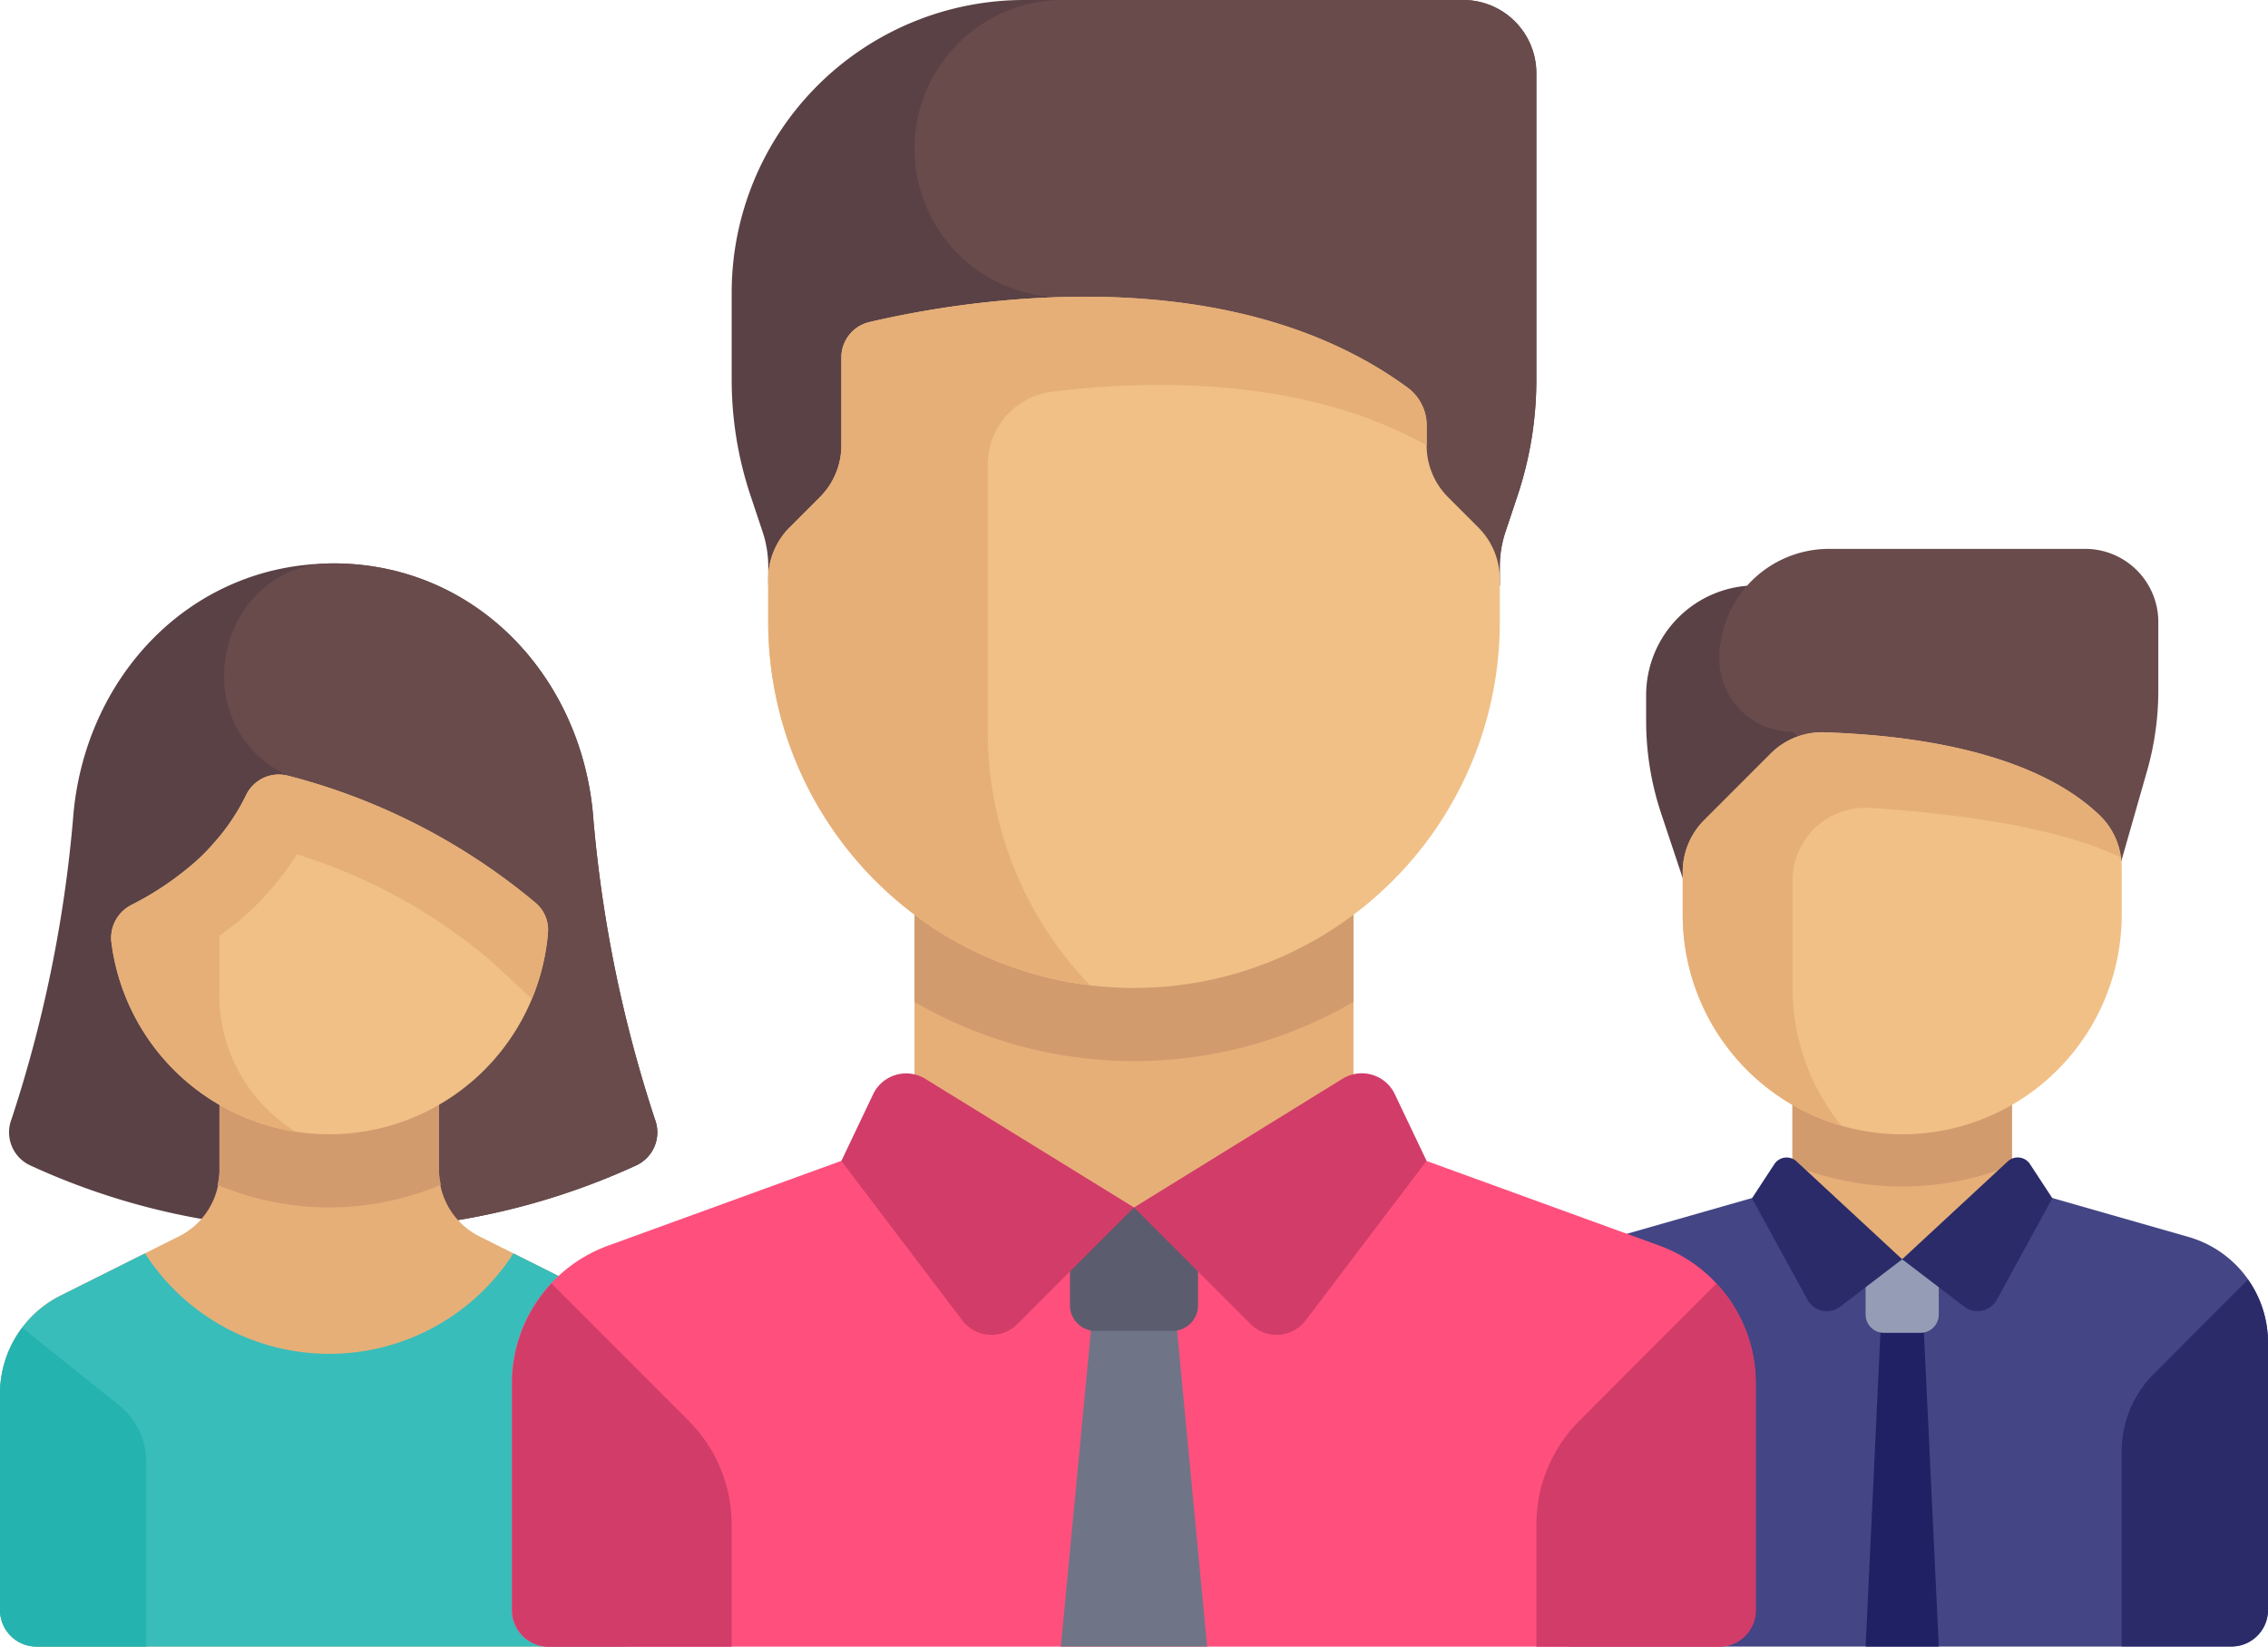 <svg xmlns="http://www.w3.org/2000/svg" width="100" height="72.581" viewBox="0 0 100 72.581">
    <defs>
        <style>
            .prefix__cls-1{fill:#5a4146}.prefix__cls-2{fill:#694b4b}.prefix__cls-3{fill:#e6af78}.prefix__cls-4{fill:#d29b6e}.prefix__cls-7{fill:#f0c087}.prefix__cls-8{fill:#2a2b68}.prefix__cls-15{fill:#d23c69}
        </style>
    </defs>
    <g id="prefix__team" transform="translate(0 -70.193)">
        <path id="prefix__Path_3172" d="M371.613 207.16v1.132a12.9 12.9 0 0 0 .662 4.08l2.564 7.691h4.839v-17.742h-3.226a4.839 4.839 0 0 0-4.839 4.839z" class="prefix__cls-1" data-name="Path 3172" transform="translate(-299.032 -106.322)"/>
        <path id="prefix__Path_3173" d="M406.987 203.867l-2.729 9.553-12.9-11.29a3.226 3.226 0 0 1-3.226-3.226 4.839 4.839 0 0 1 4.839-4.839h11.29a3.226 3.226 0 0 1 3.226 3.226v3.032a12.9 12.9 0 0 1-.5 3.544z" class="prefix__cls-2" data-name="Path 3173" transform="translate(-312.323 -99.678)"/>
        <path id="prefix__Rectangle_1464" d="M0 0H9.677V7.138H0z" class="prefix__cls-3" data-name="Rectangle 1464" transform="translate(79.031 118.581)"/>
        <path id="prefix__Path_3174" d="M404.645 320.9a12.8 12.8 0 0 0 9.677 0v-2.963h-9.677v2.963z" class="prefix__cls-4" data-name="Path 3174" transform="translate(-325.613 -199.355)"/>
        <path id="prefix__Path_3175" d="M375.587 340.191l-7.781-2.223-4.838 3.211-4.839-3.211-7.781 2.223a4.839 4.839 0 0 0-3.509 4.653v11.792a1.613 1.613 0 0 0 1.613 1.613h29.032a1.613 1.613 0 0 0 1.613-1.613v-11.792a4.839 4.839 0 0 0-3.51-4.653z" data-name="Path 3175" transform="translate(-279.097 -215.475)" style="fill:#444584"/>
        <path id="prefix__Path_3176" d="M424.387 371.539h-3.226l.806-17.055h1.613z" data-name="Path 3176" transform="translate(-338.903 -228.765)" style="fill:#202165"/>
        <path id="prefix__Path_3177" d="M389.548 253.178a9.677 9.677 0 0 1-9.677-9.677v-1.89a3.226 3.226 0 0 1 .945-2.281l2.925-2.925a3.188 3.188 0 0 1 2.342-.948c5.156.163 9.72 1.267 12.214 3.7a3.184 3.184 0 0 1 .93 2.284v2.059a9.677 9.677 0 0 1-9.679 9.678z" class="prefix__cls-7" data-name="Path 3177" transform="translate(-305.677 -132.985)"/>
        <path id="prefix__Path_3178" d="M384.71 242.01a3.219 3.219 0 0 1 3.419-3.221c3.256.208 8.088.752 11.052 2.178a3.118 3.118 0 0 0-.885-1.807c-2.495-2.437-7.058-3.541-12.214-3.7a3.189 3.189 0 0 0-2.341.948l-2.925 2.925a3.225 3.225 0 0 0-.945 2.281v1.89a9.675 9.675 0 0 0 7 9.293 9.6 9.6 0 0 1-2.157-6.067v-4.72z" class="prefix__cls-3" data-name="Path 3178" transform="translate(-305.677 -132.984)"/>
        <path id="prefix__Path_3179" d="M478.968 366.577a4.838 4.838 0 0 1 1.417-3.421l4.152-4.156a4.82 4.82 0 0 1 .883 2.767v11.792a1.613 1.613 0 0 1-1.613 1.613h-4.839v-8.6z" class="prefix__cls-8" data-name="Path 3179" transform="translate(-385.42 -232.403)"/>
        <path id="prefix__Path_3180" d="M423.58 357.71h-1.613a.807.807 0 0 1-.806-.806v-2.419h3.226v2.415a.806.806 0 0 1-.807.81z" data-name="Path 3180" transform="translate(-338.903 -228.765)" style="fill:#959cb5"/>
        <g id="prefix__Group_520" data-name="Group 520" transform="translate(77.248 121.212)">
            <path id="prefix__Path_3181" d="M402.134 335.9l-2.734 2.09a.968.968 0 0 1-1.436-.3l-2.452-4.479.987-1.506a.645.645 0 0 1 .978-.119z" class="prefix__cls-8" data-name="Path 3181" transform="translate(-395.512 -331.41)"/>
            <path id="prefix__Path_3182" d="M429.419 335.9l2.734 2.088a.968.968 0 0 0 1.436-.3l2.452-4.478-.987-1.506a.645.645 0 0 0-.978-.119z" class="prefix__cls-8" data-name="Path 3182" transform="translate(-422.797 -331.411)"/>
        </g>
        <path id="prefix__Path_3183" d="M30.528 221.852a58.21 58.21 0 0 1-2.708-13.2c-.449-6.22-5.137-11.29-11.473-11.29s-11.024 5.071-11.473 11.29a58.212 58.212 0 0 1-2.708 13.2 1.606 1.606 0 0 0 .84 2.052 30.806 30.806 0 0 0 8.424 2.496h9.834a31.077 31.077 0 0 0 8.424-2.491 1.606 1.606 0 0 0 .84-2.057z" class="prefix__cls-1" data-name="Path 3183" transform="translate(-1.656 -102.332)"/>
        <path id="prefix__Path_3184" d="M68.745 223.9a1.606 1.606 0 0 0 .839-2.052 58.209 58.209 0 0 1-2.707-13.2c-.449-6.22-5.137-11.29-11.473-11.29h-.048c-4.862.02-6.58 6.65-2.395 9.124a4.453 4.453 0 0 0 .413.22L57.04 226.4h3.281a31.1 31.1 0 0 0 8.424-2.5z" class="prefix__cls-2" data-name="Path 3184" transform="translate(-40.713 -102.333)"/>
        <path id="prefix__Path_3185" d="M26.357 320.012l-5.22-2.61a3.226 3.226 0 0 1-1.783-2.886v-4.839H9.677v4.839a3.226 3.226 0 0 1-1.783 2.884l-5.22 2.61A4.838 4.838 0 0 0 0 324.34v9.532a1.613 1.613 0 0 0 1.613 1.613h25.806a1.613 1.613 0 0 0 1.613-1.613v-9.532a4.838 4.838 0 0 0-2.675-4.328z" class="prefix__cls-3" data-name="Path 3185" transform="translate(0 -192.711)"/>
        <path id="prefix__Path_3186" d="M54.028 316.129a12.748 12.748 0 0 0 4.925-1 3.179 3.179 0 0 1-.087-.617v-4.839h-9.677v4.839a3.176 3.176 0 0 1-.087.62 12.813 12.813 0 0 0 4.926.997z" class="prefix__cls-4" data-name="Path 3186" transform="translate(-39.512 -192.71)"/>
        <path id="prefix__Path_3187" d="M26.357 354.927l-3.718-1.859a9.664 9.664 0 0 1-16.246 0l-3.718 1.859A4.838 4.838 0 0 0 0 359.255v9.532a1.613 1.613 0 0 0 1.613 1.613h25.806a1.613 1.613 0 0 0 1.613-1.613v-9.531a4.838 4.838 0 0 0-2.675-4.329z" data-name="Path 3187" transform="translate(0 -227.626)" style="fill:#38bdba"/>
        <path id="prefix__Path_3188" d="M34.724 260.831a9.679 9.679 0 0 1-9.6-8.425 1.627 1.627 0 0 1 .862-1.677 13.464 13.464 0 0 0 2.855-1.928 9.314 9.314 0 0 0 2.207-2.9 1.6 1.6 0 0 1 1.819-.884 27.788 27.788 0 0 1 10.948 5.609 1.56 1.56 0 0 1 .555 1.3 9.679 9.679 0 0 1-9.646 8.905z" class="prefix__cls-7" data-name="Path 3188" transform="translate(-20.208 -140.639)"/>
        <path id="prefix__Path_3189" d="M43.817 250.623a27.787 27.787 0 0 0-10.948-5.609 1.6 1.6 0 0 0-1.819.884 9.233 9.233 0 0 1-1.474 2.152v.005a8.653 8.653 0 0 1-.732.747 13.456 13.456 0 0 1-2.855 1.928 1.627 1.627 0 0 0-.862 1.677 9.693 9.693 0 0 0 8.13 8.314 7.061 7.061 0 0 1-3.371-6.341v-2.3c.366-.271.735-.54 1.106-.871a12.84 12.84 0 0 0 2.307-2.721 24.357 24.357 0 0 1 8.406 4.574c.306.268 1.064.967 1.952 1.8a9.6 9.6 0 0 0 .715-2.941 1.56 1.56 0 0 0-.555-1.298z" class="prefix__cls-3" data-name="Path 3189" transform="translate(-20.208 -140.638)"/>
        <path id="prefix__Path_3190" d="M.983 369.859A4.828 4.828 0 0 0 0 372.766v9.534a1.613 1.613 0 0 0 1.613 1.613h4.839v-8.127a3.226 3.226 0 0 0-1.211-2.519z" data-name="Path 3190" transform="translate(0 -241.137)" style="fill:#25b3af"/>
        <path id="prefix__Path_3191" d="M166.2 331.1l-13.5-4.907-9.677 3.226-9.677-3.226-13.5 4.907a6.452 6.452 0 0 0-4.247 6.063v10a1.613 1.613 0 0 0 1.613 1.613h51.613a1.613 1.613 0 0 0 1.613-1.613v-10a6.451 6.451 0 0 0-4.238-6.063z" data-name="Path 3191" transform="translate(-93.032 -205.999)" style="fill:#ff507d"/>
        <path id="prefix__Path_3192" d="M241.02 359.226l-1.536 16.129h6.452l-1.536-16.129z" data-name="Path 3192" transform="translate(-192.71 -232.581)" style="fill:#707487"/>
        <path id="prefix__Path_3193" d="M246.065 348.151h-3.387a1.129 1.129 0 0 1-1.129-1.129v-4.313h5.645v4.313a1.129 1.129 0 0 1-1.129 1.129z" data-name="Path 3193" transform="translate(-194.371 -219.29)" style="fill:#5b5d6e"/>
        <path id="prefix__Path_3194" d="M354.78 359.855a6.444 6.444 0 0 1 1.736 4.4v10a1.613 1.613 0 0 1-1.613 1.613h-8.064v-5.392a6.451 6.451 0 0 1 1.89-4.562z" class="prefix__cls-15" data-name="Path 3194" transform="translate(-279.097 -233.087)"/>
        <path id="prefix__Path_3195" d="M200.645 86.931V73.419a3.226 3.226 0 0 0-3.226-3.226h-19.355a12.9 12.9 0 0 0-12.9 12.9v3.837a16.128 16.128 0 0 0 .828 5.1l.537 1.611a4.838 4.838 0 0 1 .248 1.53V96h32.258v-.828a4.839 4.839 0 0 1 .248-1.53l.537-1.611a16.123 16.123 0 0 0 .825-5.1z" class="prefix__cls-1" data-name="Path 3195" transform="translate(-132.903)"/>
        <path id="prefix__Path_3196" d="M206.452 76.745A6.552 6.552 0 0 0 213 83.3h.907l.438 12.7h17.909v-.828a4.839 4.839 0 0 1 .248-1.53l.537-1.611a16.127 16.127 0 0 0 .828-5.1V73.419a3.226 3.226 0 0 0-3.226-3.226H213a6.552 6.552 0 0 0-6.548 6.552z" class="prefix__cls-2" data-name="Path 3196" transform="translate(-166.129)"/>
        <path id="prefix__Rectangle_1465" d="M0 0H19.355V14.516H0z" class="prefix__cls-3" data-name="Rectangle 1465" transform="translate(40.322 108.903)"/>
        <path id="prefix__Path_3197" d="M206.451 273.84a19.242 19.242 0 0 0 19.355 0v-5.454h-19.355v5.454z" class="prefix__cls-4" data-name="Path 3197" transform="translate(-166.129 -159.483)"/>
        <g id="prefix__Group_521" data-name="Group 521" transform="translate(37.097 117.507)">
            <path id="prefix__Path_3198" d="M202.839 318.354l-5.144 5.144a1.613 1.613 0 0 1-2.425-.165l-5.334-7.028 1.4-2.94a1.613 1.613 0 0 1 2.3-.682z" class="prefix__cls-15" data-name="Path 3198" transform="translate(-189.936 -312.443)"/>
            <path id="prefix__Path_3199" d="M256 318.354l5.144 5.144a1.613 1.613 0 0 0 2.425-.165l5.331-7.033-1.4-2.94a1.613 1.613 0 0 0-2.3-.682z" class="prefix__cls-15" data-name="Path 3199" transform="translate(-243.097 -312.443)"/>
        </g>
        <path id="prefix__Path_3200" d="M189.548 167.617a16.129 16.129 0 0 1-16.129-16.129V149.6a3.227 3.227 0 0 1 .945-2.281l1.336-1.336a3.226 3.226 0 0 0 .945-2.281v-3.866a1.6 1.6 0 0 1 1.228-1.567c3.815-.9 15.685-3.035 23.763 2.906a2.069 2.069 0 0 1 .815 1.671v.857a3.227 3.227 0 0 0 .945 2.281l1.336 1.336a3.226 3.226 0 0 1 .945 2.281v1.89a16.128 16.128 0 0 1-16.129 16.126z" class="prefix__cls-7" data-name="Path 3200" transform="translate(-139.548 -53.875)"/>
        <path id="prefix__Path_3201" d="M201.637 141.184c-5.682-4.179-13.229-4.36-18.54-3.788a43.5 43.5 0 0 0-5.223.881 1.6 1.6 0 0 0-1.228 1.567v3.866a3.226 3.226 0 0 1-.945 2.281l-1.336 1.336a3.226 3.226 0 0 0-.945 2.281v1.892a16.123 16.123 0 0 0 14.18 16 16.062 16.062 0 0 1-4.5-11.161v-11.79a3.228 3.228 0 0 1 2.837-3.2c3.871-.485 10.96-.777 16.518 2.367v-.857a2.069 2.069 0 0 0-.818-1.675z" class="prefix__cls-3" data-name="Path 3201" transform="translate(-139.548 -53.887)"/>
        <path id="prefix__Path_3202" d="M117.349 359.855a6.444 6.444 0 0 0-1.736 4.4v10a1.613 1.613 0 0 0 1.613 1.613h8.064v-5.392a6.451 6.451 0 0 0-1.89-4.562z" class="prefix__cls-15" data-name="Path 3202" transform="translate(-93.032 -233.087)"/>
    </g>
</svg>
